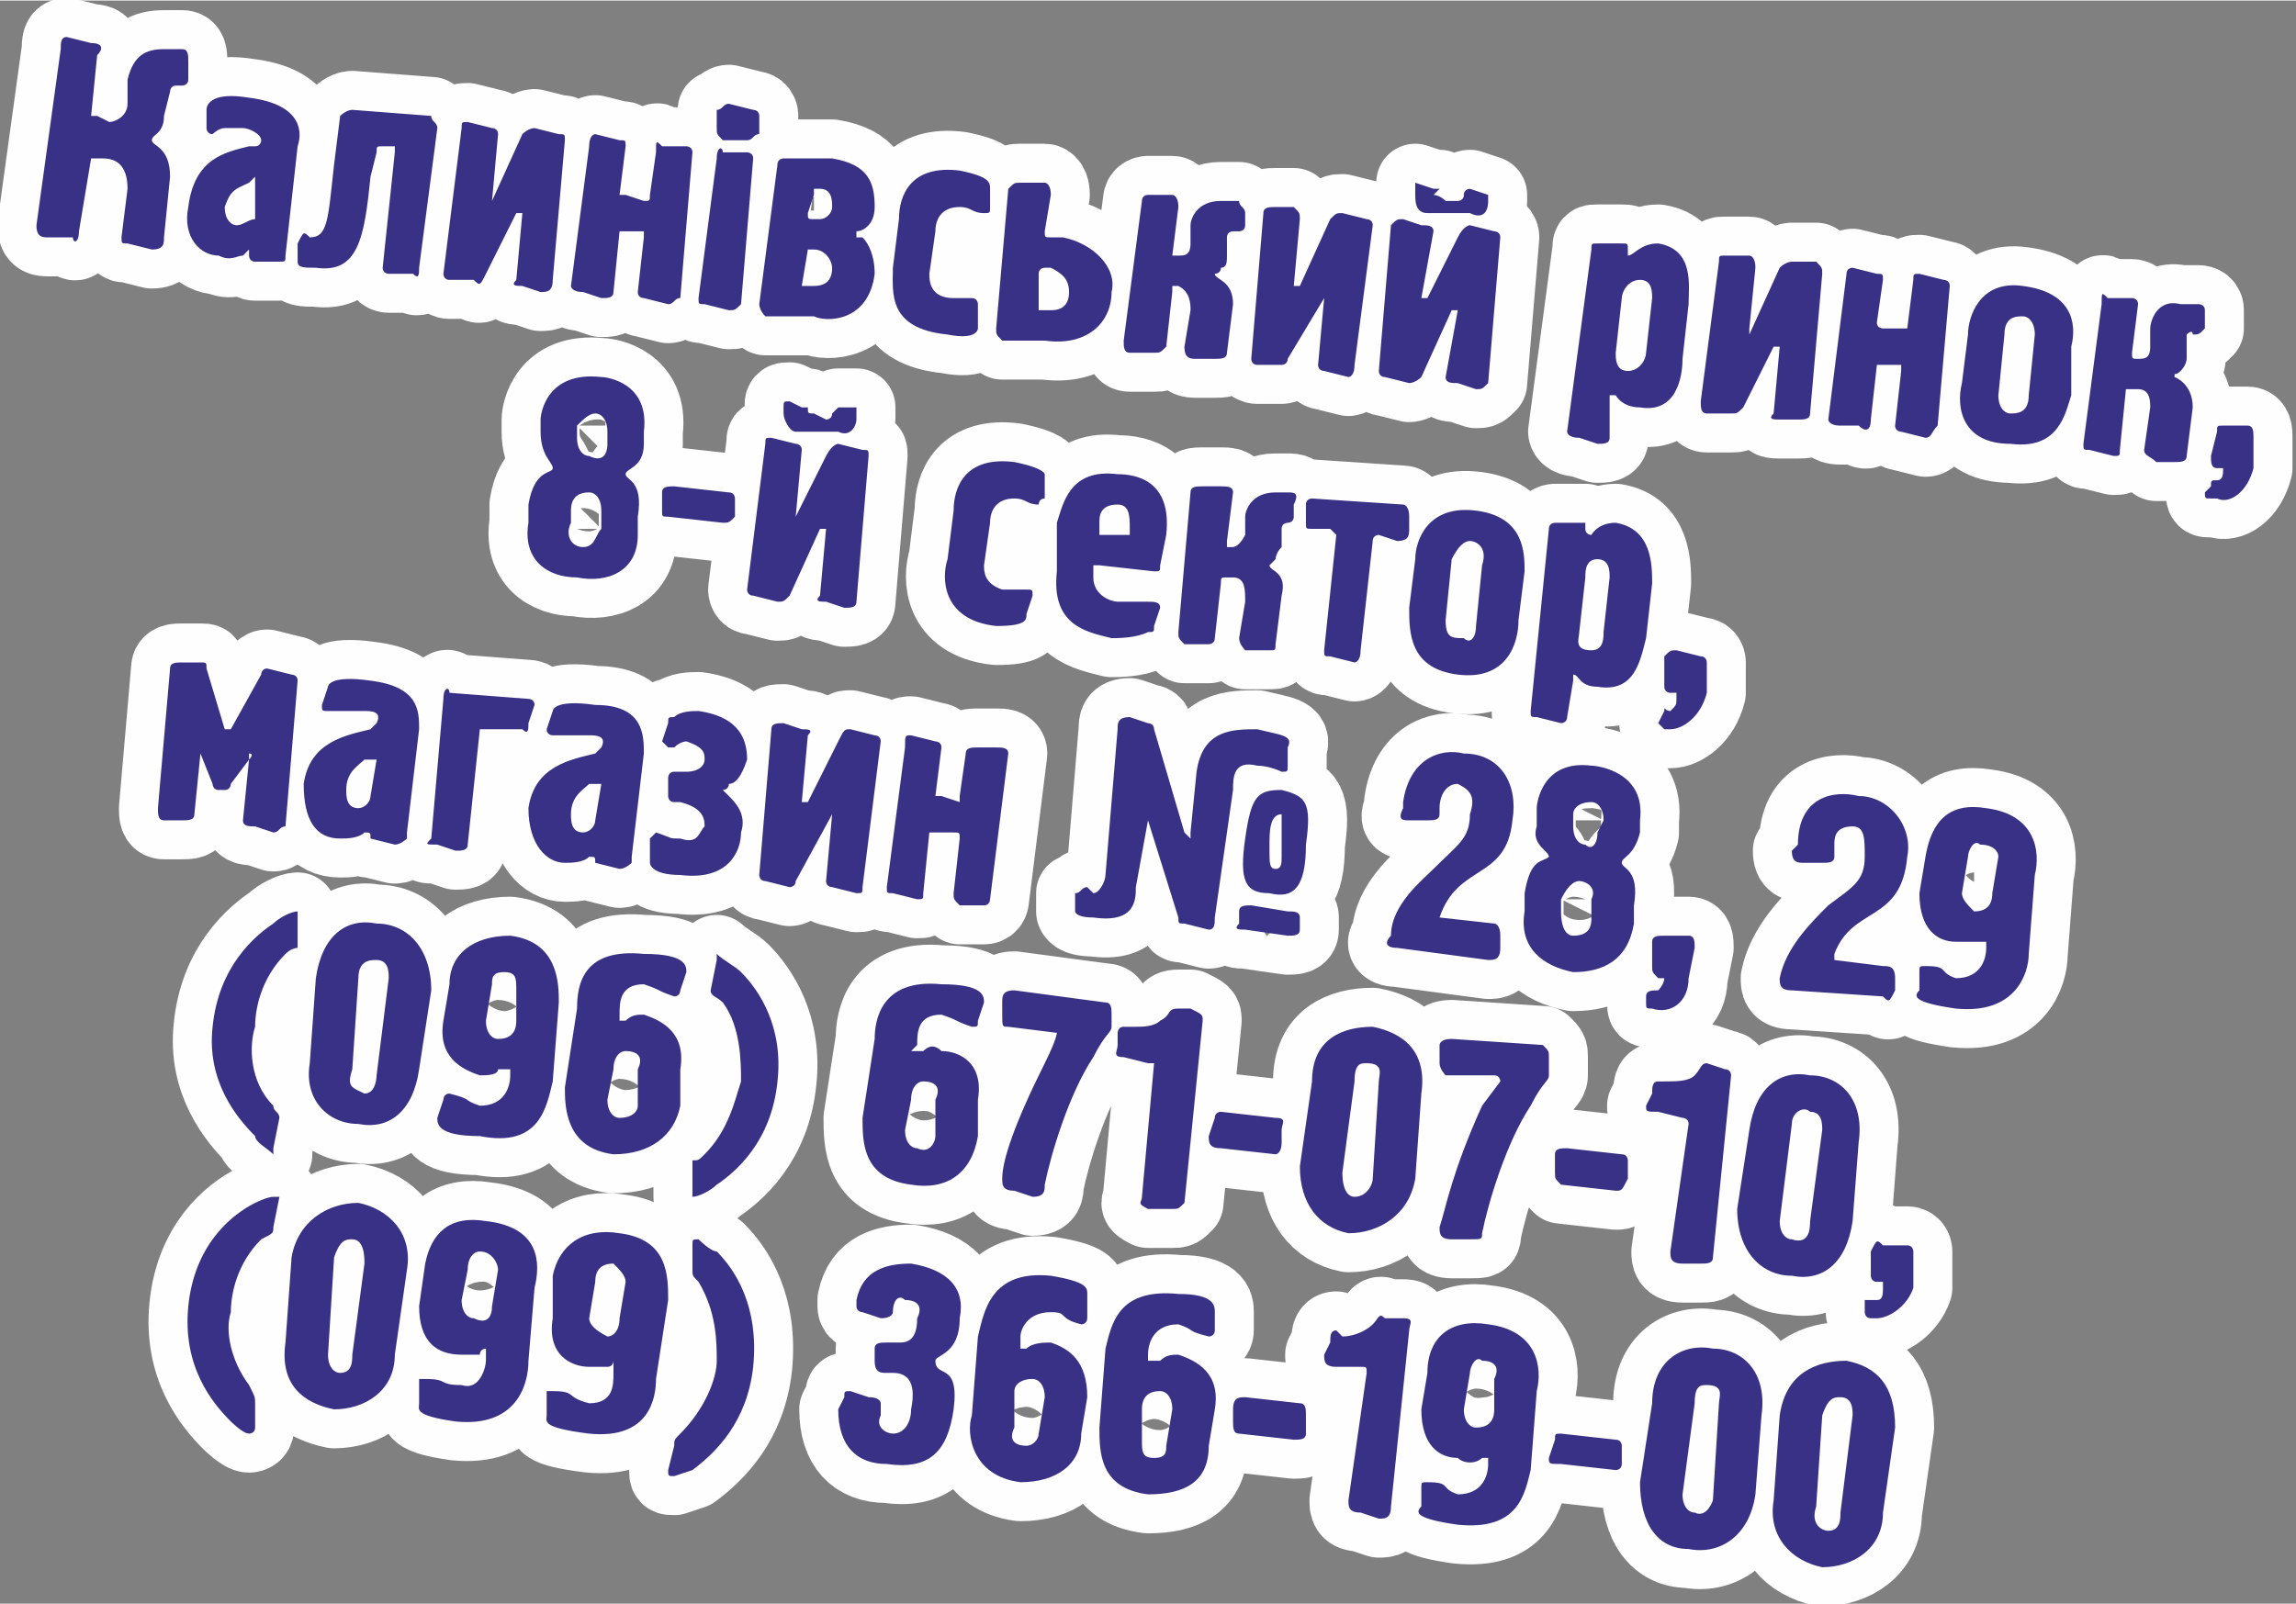<?xml version="1.0" encoding="UTF-8"?>
<!DOCTYPE svg PUBLIC "-//W3C//DTD SVG 1.1//EN" "http://www.w3.org/Graphics/SVG/1.1/DTD/svg11.dtd">
<!-- Creator: CorelDRAW X7 -->
<svg xmlns="http://www.w3.org/2000/svg" xml:space="preserve" width="11.368mm" height="7.945mm" version="1.1" style="shape-rendering:geometricPrecision; text-rendering:geometricPrecision; image-rendering:optimizeQuality; fill-rule:evenodd; clip-rule:evenodd"
viewBox="0 0 378 264"
 xmlns:xlink="http://www.w3.org/1999/xlink">
 <rect x="0" y="0" width="378" height="264" fill="#808080" stroke="none"/>
 <defs>
  <style type="text/css">
   <![CDATA[
    .str0 {stroke:#FEFEFE;stroke-width:12.839;stroke-linecap:round;stroke-linejoin:round}
    .fil0 {fill:none;fill-rule:nonzero}
    .fil1 {fill:#393185;fill-rule:nonzero}
   ]]>
  </style>
 </defs>
 <g id="Слой_x0020_1">
  <g id="_818169664">
   <g>
    <path class="fil0 str0" d="M6 37c0,2 1,2 2,2l4 0c0,1 1,1 1,-1l2 -12c0,0 0,0 0,0l2 0c2,0 4,1 4,5l-1 8c0,1 0,1 1,1l4 1c2,0 2,-1 2,-2l1 -10c0,-5 -3,-5 -3,-6l0 0c0,-1 2,-1 2,-4l1 -4c0,0 0,-1 1,-1l1 0c0,0 1,0 1,-1l0 -3c0,-1 0,-2 -1,-2l-3 0c-3,0 -5,1 -6,5l0 4c0,2 -2,3 -3,3l-2 -1c-1,0 -1,0 -1,0l1 -10c1,-1 1,-2 -1,-2l-4 -1c-1,0 -1,1 -1,2l-4 29zm36 -1c-1,0 -2,1 -3,1 -1,0 -2,-1 -2,-3 1,-3 2,-3 4,-4l1 -1c0,0 0,0 0,1l0 6zm7 -12c1,-3 0,-7 -8,-8 -6,-1 -7,1 -7,2l0 3c0,0 0,1 1,1 0,0 1,-1 2,-1 1,0 2,0 3,0 1,0 3,1 3,2 0,0 0,1 -1,1l-1 0c-4,1 -9,2 -10,10 -1,5 2,8 5,8 2,1 3,0 4,0 0,0 1,-1 1,-1 0,0 0,1 0,1 0,0 0,1 1,1l4 0c1,0 1,0 1,-1l0 0 2 -18zm9 -6c-1,0 -2,1 -2,1l-1 8c-1,9 -1,12 -4,12l0 0c-1,-1 -1,-1 -2,1l0 3c0,1 1,1 3,1 7,1 8,-5 9,-15l1 -4c0,-1 0,-1 1,-1l2 0c0,0 0,1 0,1l-2 19c0,1 1,1 1,1l4 0c1,1 1,0 1,-1l3 -23c0,-1 -1,-1 -1,-2l-13 -1zm20 28c1,1 1,1 2,-1l5 -10c0,0 0,0 1,0 0,0 0,0 0,0l-1 11c-1,1 0,1 1,1l3 1c1,0 2,0 2,-2l2 -23c0,-1 0,-1 -1,-1l-4 -1c0,0 -1,0 -2,1l-5 11c0,0 0,0 0,0 0,0 0,0 0,0l1 -11c0,-1 -1,-1 -1,-1l-4 -1c-1,0 -1,0 -1,1l-3 24c0,0 0,1 1,1l4 0zm16 1c0,0 0,1 2,1l3 1c1,0 2,0 2,-1l1 -10c0,0 0,0 0,0l4 0c0,0 0,0 0,1l-1 9c0,1 1,1 1,1l4 1c1,0 1,-1 2,-1l2 -24c0,-1 -1,-1 -1,-1l-4 0c-1,-1 -1,-1 -1,1l-1 7c0,1 0,1 -1,1l-3 -1c0,0 -1,0 -1,0l1 -8c0,-1 0,-1 -1,-1l-4 -1c0,0 -1,0 -1,2l-3 23zm30 -21c0,-1 -1,-1 -1,-1l-4 0c0,-1 -1,-1 -1,1l-3 23c0,1 0,1 1,1l4 1c1,0 1,0 2,-1l2 -24zm1 -7c0,-1 -1,-1 -1,-1l-4 -1c-1,0 -1,1 -2,1l0 3c0,1 0,1 1,2l4 0c1,0 1,-1 2,-1l0 -3zm8 22c0,0 0,0 0,0l1 0c2,0 3,2 3,3 0,2 -1,3 -3,3l-2 0c0,0 0,0 0,0l1 -6zm1 -9c0,-1 0,-1 0,-1l1 0c2,0 2,2 2,3 0,1 -1,2 -2,2l-1 0c-1,0 -1,0 -1,-1l1 -3zm-9 18c0,0 0,1 1,2l8 0c2,1 9,1 10,-7 0,-3 -1,-5 -2,-6 -1,0 -1,0 -1,0 0,0 0,-1 0,-1 1,0 3,-1 3,-4 0,-4 -1,-7 -7,-8l-8 0c0,0 -1,0 -1,1l-3 23zm29 -12c0,-2 1,-4 4,-4 2,0 2,1 4,1 1,0 1,0 1,-1l0 -3c0,-1 0,-2 -5,-3 -8,-1 -10,4 -10,8l-1 8c0,4 -1,10 9,11 5,1 5,-1 5,-1l0 -4c0,0 0,-1 -1,-1 0,0 0,0 -1,0 -1,0 -2,0 -2,0 -4,0 -4,-3 -4,-4l1 -7zm17 7c0,-1 1,-1 1,-1l1 0c2,1 3,2 3,4 0,2 -1,3 -3,3l-2 0c0,0 0,-1 0,-1l0 -5zm1 11c7,1 11,-3 11,-8 1,-4 -3,-8 -8,-9l-2 0c-1,0 -1,0 -1,-1l1 -6c0,-2 -1,-2 -1,-2l-4 0c-1,0 -1,0 -2,1l-2 23c0,1 0,1 1,2l7 0zm18 2c1,0 1,0 2,-1l1 -9c0,0 0,-1 0,-1l1 0c2,1 2,3 2,4l-1 6c0,2 1,2 2,2l3 0c1,0 2,0 2,-1l1 -8c0,-4 -3,-4 -3,-5 0,0 1,0 1,-1 1,0 1,-1 1,-2l0 -3c0,-1 1,-1 1,-1l1 0c0,0 1,0 1,-1l0 -2c0,-1 -1,-1 -1,-2l-3 0c-4,0 -5,3 -5,4l0 3c0,2 -1,2 -2,2l0 0c-1,0 -1,0 -1,0l1 -8c0,-2 -1,-2 -1,-2l-4 0c0,0 -1,0 -1,1l-3 23c0,1 0,2 1,2l4 0zm21 2c0,0 1,0 1,-1l6 -10c0,0 0,0 0,0 0,0 0,0 0,0l-1 11c0,1 1,1 1,1l4 1c0,0 1,0 1,-2l3 -23c0,-1 -1,-1 -1,-1l-4 -1c-1,0 -1,0 -2,1l-5 11c0,0 -1,0 -1,0 0,0 0,0 0,0l1 -11c0,-1 0,-1 -1,-2l-3 0c-1,0 -2,0 -2,1l-2 24c0,0 0,1 1,1l4 0zm21 3c0,0 1,0 2,-1l5 -11c0,0 0,0 0,0 0,0 1,0 1,0l-2 11c0,1 1,1 2,1l3 1c1,0 1,0 2,-1l2 -24c0,-1 -1,-1 -1,-1l-4 -1c0,0 -1,0 -2,2l-5 10c0,0 0,0 0,0 -1,0 -1,0 -1,0l2 -11c0,-1 -1,-1 -2,-1l-3 -1c-1,0 -1,0 -2,1l-2 24c0,0 0,1 1,1l4 1zm10 -28c2,1 3,0 3,-2l0 -1c0,0 0,0 0,0l-3 -1c0,0 -1,0 -1,1l0 0c0,1 -1,1 -1,1l-2 0c-1,-1 -2,-1 -2,-1l1 -1c0,0 -1,0 -1,0l-3 -1c0,0 0,0 0,1l0 1c0,1 0,3 2,3l7 0zm25 14c0,-1 1,-3 3,-3 2,0 2,2 2,3l-1 9c0,1 -1,3 -3,3 -2,0 -2,-2 -2,-3l1 -9zm-9 22c0,0 0,1 2,1l3 1c1,0 2,0 2,-1l0 -7c0,0 1,0 1,0 0,0 1,2 4,2 6,1 7,-5 7,-8l1 -9c0,-3 1,-9 -5,-10 -3,0 -4,2 -5,2 0,0 0,0 0,-1l0 0c0,-1 0,-1 -1,-1l-4 0c-1,0 -1,0 -1,1l-4 30zm27 -3c1,0 1,0 2,-1l5 -10c0,0 0,0 1,0 0,0 0,0 0,0l-1 11c-1,1 0,1 1,1l3 0c1,0 2,0 2,-1l2 -23c0,-1 0,-1 -1,-2l-4 0c0,0 -1,0 -2,1l-5 11c0,0 0,0 0,0 0,0 0,0 0,-1l1 -10c0,-2 -1,-2 -1,-2l-4 0c-1,0 -1,0 -1,1l-3 23c0,1 0,2 1,2l4 0zm16 1c0,0 0,1 2,1l3 0c1,1 2,1 2,-1l1 -9c0,0 0,0 0,0l4 0c0,0 0,0 0,1l-1 9c0,1 1,1 1,1l4 1c1,0 1,-1 2,-2l2 -23c0,-1 -1,-1 -1,-1l-4 -1c-1,0 -1,0 -1,1l-1 8c0,0 0,0 -1,0l-3 0c0,0 -1,0 -1,-1l1 -7c0,-1 0,-1 -1,-1l-4 -1c0,0 -1,0 -1,1l-3 24zm29 -14c0,-3 2,-3 3,-3 1,0 2,1 2,3l-1 10c0,3 -2,3 -3,3 -1,0 -2,-1 -2,-3l1 -10zm-7 8c-1,4 0,10 8,10 8,1 9,-5 10,-8l0 -8c1,-4 0,-9 -8,-10 -7,-1 -9,5 -9,8l-1 8zm25 12c1,0 1,0 1,-1l1 -10c0,0 1,0 1,0l1 0c2,0 2,2 2,3l-1 7c0,1 1,1 2,2l3 0c1,0 2,0 2,-1l1 -8c0,-4 -3,-5 -3,-5 0,-1 0,0 1,-1 1,-1 1,-2 1,-2l0 -4c0,0 1,-1 1,0l0 0c1,0 1,0 2,-1l0 -3c0,-1 -1,-1 -1,-1l-3 0c-4,-1 -5,3 -5,4l0 3c0,2 -1,2 -2,2l0 0c-1,0 -1,0 -1,-1l1 -8c0,-1 -1,-1 -1,-1l-4 0c-1,-1 -1,-1 -1,1l-3 23c0,1 0,1 1,1l4 1zm18 -5c-1,0 -1,0 -1,1l-1 4c0,1 0,2 1,2l1 0c0,0 0,0 0,0l0 0c0,1 0,2 -1,2 -1,0 -1,0 -1,1l-1 1c0,1 0,1 1,1l1 0c2,1 5,-1 6,-5l0 -5c0,-1 0,-2 -1,-2l-4 0zm-271 0c1,-1 2,-2 3,-2 1,0 2,1 2,3l0 2c0,2 -1,3 -3,2 -1,0 -2,-1 -2,-3l0 -2zm-1 14c0,-2 1,-3 3,-3 1,0 2,1 2,3l0 3c-1,1 -1,3 -3,3 -2,0 -3,-2 -2,-4l0 -2zm-7 2c-1,6 3,9 8,9 5,1 10,-1 10,-7l0 -3c1,-6 -2,-6 -2,-7 0,-1 3,-1 3,-5l0 -2c1,-8 -6,-9 -7,-9 -9,-1 -10,6 -10,7l0 2c0,4 2,5 2,6 0,1 -3,0 -4,6l0 3zm32 0c1,0 1,0 2,-1l0 -3c0,0 0,-1 -1,-1l-9 -1c-1,0 -2,0 -2,1l0 3c0,1 0,1 1,1l9 1zm9 13c1,0 1,0 2,-1l5 -11c0,0 0,0 0,0 1,0 1,0 1,0l-1 11c-1,1 0,1 1,1l3 1c1,0 2,0 2,-1l2 -24c0,-1 0,-1 -1,-1l-4 -1c0,0 -1,0 -2,2l-5 10c0,0 0,0 0,0 0,0 0,0 0,0l1 -11c0,-1 -1,-1 -1,-1l-4 -1c-1,0 -1,0 -1,1l-3 24c0,0 0,1 1,1l4 1zm10 -28c2,1 3,-1 3,-2l0 -1c0,0 0,-1 0,-1l-3 0c0,0 0,0 -1,1l0 0c0,1 -1,1 -1,1l-2 -1c-1,0 -1,0 -1,-1l0 0c0,0 0,0 -1,0l-2 -1c-1,0 -1,0 -1,1l0 1c0,1 1,3 2,3l7 0zm25 15c0,-2 1,-4 4,-4 2,0 2,1 4,1 0,0 0,-1 1,-1l0 -4c0,0 0,-1 -5,-2 -8,-1 -10,4 -10,8l-1 8c-1,3 -1,10 8,11 5,0 5,-1 5,-2l1 -3c0,-1 0,-1 -1,-1 0,0 -1,0 -2,0 -1,0 -1,0 -2,0 -3,-1 -3,-3 -3,-4l1 -7zm18 2c0,0 0,-1 0,-1l0 -1c0,-1 0,-3 3,-3 2,0 2,2 2,4l0 1c0,0 0,0 -1,0l-4 0zm9 6c1,0 1,0 1,-1l1 -5c1,-9 -5,-10 -8,-10 -8,-1 -9,5 -10,8l0 8c-1,9 5,10 9,11 1,0 4,0 6,-1 1,0 1,0 1,-1l1 -3c0,-1 -1,-1 -2,-1 -1,0 -3,0 -5,0 -1,0 -4,-1 -4,-4l0 -2c0,0 0,0 1,0l9 1zm9 12c0,0 1,0 1,-1l1 -9c0,-1 0,-1 1,-1l1 0c2,0 2,2 2,4l-1 6c0,1 1,2 1,2l4 0c1,0 1,0 1,-1l1 -8c1,-4 -2,-4 -2,-5 0,0 0,0 1,-1 0,0 0,-1 1,-2l0 -3c0,-1 1,-1 1,-1l0 0c0,0 1,0 1,-1l0 -2c1,-2 0,-2 -1,-2l-2 0c-4,0 -5,3 -5,4l0 3c-1,2 -2,2 -2,2l-1 0c0,0 0,0 0,-1l1 -8c0,-1 -1,-1 -2,-1l-3 0c-1,0 -2,0 -2,1l-2 23c0,1 0,1 1,2l4 0zm27 -17c0,-1 1,-1 1,-1l3 1c2,0 2,-1 2,-2l0 -2c0,-2 -1,-2 -1,-2l-15 -1c0,0 -1,0 -1,1l0 3c0,1 0,1 1,1l3 0c1,1 1,1 1,1l-2 19c0,1 0,1 1,1l4 1c0,0 1,0 1,-2l2 -18zm13 3c1,-2 2,-3 3,-3 1,0 3,1 2,4l-1 10c0,2 -1,3 -2,2 -2,0 -3,0 -3,-3l1 -10zm-7 8c0,4 0,10 8,11 8,1 10,-5 10,-9l1 -8c0,-3 0,-9 -8,-10 -8,-1 -10,5 -10,8l-1 8zm29 -5c0,-1 0,-3 2,-3 2,0 2,2 2,3l-1 9c0,1 0,3 -2,3 -3,0 -2,-2 -2,-3l1 -9zm-9 22c0,1 0,1 1,1l4 1c0,0 1,0 1,-1l1 -6c0,-1 0,-1 0,-1 1,0 1,2 4,2 6,1 7,-4 8,-8l1 -9c0,-3 0,-9 -6,-10 -3,0 -4,2 -4,2 0,0 -1,0 -1,-1l0 0c0,0 0,-1 0,-1l-5 0c0,0 -1,0 -1,1l-3 30zm24 -10c-1,0 -1,0 -2,1l0 5c0,0 0,1 1,1l1 0c0,0 0,0 0,1l0 0c0,1 0,1 -1,2 -1,0 -1,-1 -1,0l-1 2c0,0 0,0 1,1l1 0c2,0 5,-2 6,-6l0 -5c0,0 0,-1 -1,-1l-4 -1zm-243 17c0,-1 0,-1 0,-1 0,0 0,0 0,1l2 5c0,0 0,1 1,1l1 0c1,0 1,-1 1,-1l3 -4c0,-1 0,-1 0,-1 1,0 0,1 0,1l-1 10c0,1 1,1 2,1l3 1c1,0 1,-1 2,-1l2 -24c0,-1 -1,-1 -1,-1l-4 -1c-1,0 -1,1 -1,1l-5 9c0,0 0,0 0,0 -1,0 -1,0 -1,0l-3 -10c0,-1 0,-1 -1,-1l-3 0c-1,0 -2,0 -2,1l-2 23c0,1 0,2 1,2l3 0c1,0 2,0 2,-1l1 -10zm28 7c0,1 -1,2 -2,2 -2,0 -2,-2 -2,-3 0,-3 2,-4 3,-5l1 0c0,0 1,0 1,0l-1 6zm8 -11c0,-3 0,-7 -8,-8 -7,-1 -7,1 -7,1l-1 3c0,1 0,1 1,1 1,0 1,0 2,0 1,0 2,0 4,0 1,0 3,0 2,2 0,0 0,0 0,0l-1 1c-4,1 -10,2 -11,9 0,6 2,9 6,9 1,0 3,0 4,-1 0,0 0,0 0,0 1,0 1,0 1,1 -1,0 0,0 0,0l4 1c1,0 2,-1 2,-1l0 -1 2 -17zm10 0c0,0 0,0 0,0l7 0c1,1 1,0 1,-1l1 -3c0,-1 -1,-1 -1,-1l-13 -1c0,-1 -1,-1 -1,1l-2 23c-1,1 -1,1 1,1l3 1c1,0 2,0 2,-1l2 -19zm19 15c0,1 -1,2 -2,2 -2,0 -2,-2 -2,-3 0,-3 2,-4 3,-5l1 0c1,0 1,0 1,0l-1 6zm8 -11c0,-3 0,-8 -8,-8 -7,-1 -7,1 -7,1l-1 3c0,1 1,1 1,1 1,0 1,0 2,0 2,0 3,0 4,0 1,0 3,0 2,2 0,0 0,0 0,0l-1 1c-4,1 -10,2 -11,9 0,6 3,9 6,9 1,0 3,0 4,-1 0,0 0,0 0,0 1,0 1,0 1,1 0,0 0,0 0,0l4 1c1,0 2,-1 2,-1l0 -1 2 -17zm4 7c0,0 0,1 1,1l1 0c4,1 4,3 4,4 -1,1 -1,3 -4,2 -2,0 -1,0 -4,-1 0,0 0,0 -1,1l0 4c0,0 0,2 5,2 8,1 10,-4 10,-7 1,-3 -1,-5 -2,-6 0,0 -1,-1 -1,-1 0,0 1,0 1,-1 1,0 2,-1 3,-4 0,-3 -1,-7 -8,-8 -1,0 -3,0 -4,1 -1,0 -1,0 -1,1l-1 3c0,0 0,0 1,1 0,0 1,0 1,0 1,-1 2,-1 2,-1 3,1 3,2 3,3 0,1 -1,2 -3,2l-2 0c-1,0 -1,1 -1,1l0 3zm20 15c0,0 1,0 1,-1l6 -11c0,0 0,0 0,0 0,0 0,0 0,0l-1 11c0,1 1,1 1,1l4 1c1,0 1,0 1,-1l3 -24c0,-1 -1,-1 -1,-1l-4 -1c-1,0 -1,0 -2,2l-5 10c0,0 0,0 -1,0 0,0 0,0 0,0l1 -11c1,-1 0,-1 -1,-1l-3 -1c-1,0 -2,0 -2,1l-2 24c0,0 0,1 1,1l4 1zm16 0c0,1 0,1 1,1l4 1c1,0 1,0 1,-1l1 -10c0,0 1,0 1,0l3 0c1,0 1,0 1,1l-1 9c0,1 0,1 1,2l4 0c1,0 1,-1 1,-1l3 -24c0,-1 -1,-1 -2,-1l-3 0c-1,0 -2,0 -2,1l-1 7c0,1 0,1 0,1l-3 -1c-1,0 -1,0 -1,0l1 -8c0,-1 -1,-1 -1,-1l-4 -1c-1,0 -1,0 -1,2l-3 23zm65 -12c0,0 0,2 0,3l0 2 0 2c0,1 0,2 -1,2 -1,0 -1,-1 -1,-3l0 -1c0,-2 0,-5 2,-5zm0 -4c-4,0 -5,1 -6,8 -1,7 0,9 4,9 4,1 6,-1 6,-8 1,-7 0,-8 -4,-9zm-7 22c-1,1 0,1 1,1l7 1c1,0 2,0 2,-1l0 -2c0,-1 -1,-1 -2,-1l-6 -1c-1,0 -2,0 -2,1l0 2zm-1 -22c0,-2 0,-5 4,-4 2,0 4,1 4,1 1,0 1,0 1,-1l0 -3c1,-2 -1,-2 -5,-3 -4,0 -9,0 -10,7l-1 10c0,1 0,1 0,1 0,0 -1,-1 -1,-1l-5 -17c0,-1 -1,-1 -1,-1l-3 -1c-2,0 -2,1 -2,2l-2 24c0,1 -1,3 -2,3l-1 -1c-1,0 -1,1 -2,1l0 3c0,0 0,1 3,1 7,1 7,-3 7,-5l2 -11c0,-1 0,-1 0,-1 0,0 0,0 0,1l5 16c0,1 0,1 1,1l4 1c1,0 1,-1 1,-2l3 -21z"/>
    <path id="1" class="fil1" d="M6 37c0,2 1,2 2,2l4 0c0,1 1,1 1,-1l2 -12c0,0 0,0 0,0l2 0c2,0 4,1 4,5l-1 8c0,1 0,1 1,1l4 1c2,0 2,-1 2,-2l1 -10c0,-5 -3,-5 -3,-6l0 0c0,-1 2,-1 2,-4l1 -4c0,0 0,-1 1,-1l1 0c0,0 1,0 1,-1l0 -3c0,-1 0,-2 -1,-2l-3 0c-3,0 -5,1 -6,5l0 4c0,2 -2,3 -3,3l-2 -1c-1,0 -1,0 -1,0l1 -10c1,-1 1,-2 -1,-2l-4 -1c-1,0 -1,1 -1,2l-4 29zm36 -1c-1,0 -2,1 -3,1 -1,0 -2,-1 -2,-3 1,-3 2,-3 4,-4l1 -1c0,0 0,0 0,1l0 6zm7 -12c1,-3 0,-7 -8,-8 -6,-1 -7,1 -7,2l0 3c0,0 0,1 1,1 0,0 1,-1 2,-1 1,0 2,0 3,0 1,0 3,1 3,2 0,0 0,1 -1,1l-1 0c-4,1 -9,2 -10,10 -1,5 2,8 5,8 2,1 3,0 4,0 0,0 1,-1 1,-1 0,0 0,1 0,1 0,0 0,1 1,1l4 0c1,0 1,0 1,-1l0 0 2 -18zm9 -6c-1,0 -2,1 -2,1l-1 8c-1,9 -1,12 -4,12l0 0c-1,-1 -1,-1 -2,1l0 3c0,1 1,1 3,1 7,1 8,-5 9,-15l1 -4c0,-1 0,-1 1,-1l2 0c0,0 0,1 0,1l-2 19c0,1 1,1 1,1l4 0c1,1 1,0 1,-1l3 -23c0,-1 -1,-1 -1,-2l-13 -1zm20 28c1,1 1,1 2,-1l5 -10c0,0 0,0 1,0 0,0 0,0 0,0l-1 11c-1,1 0,1 1,1l3 1c1,0 2,0 2,-2l2 -23c0,-1 0,-1 -1,-1l-4 -1c0,0 -1,0 -2,1l-5 11c0,0 0,0 0,0 0,0 0,0 0,0l1 -11c0,-1 -1,-1 -1,-1l-4 -1c-1,0 -1,0 -1,1l-3 24c0,0 0,1 1,1l4 0zm16 1c0,0 0,1 2,1l3 1c1,0 2,0 2,-1l1 -10c0,0 0,0 0,0l4 0c0,0 0,0 0,1l-1 9c0,1 1,1 1,1l4 1c1,0 1,-1 2,-1l2 -24c0,-1 -1,-1 -1,-1l-4 0c-1,-1 -1,-1 -1,1l-1 7c0,1 0,1 -1,1l-3 -1c0,0 -1,0 -1,0l1 -8c0,-1 0,-1 -1,-1l-4 -1c0,0 -1,0 -1,2l-3 23zm30 -21c0,-1 -1,-1 -1,-1l-4 0c0,-1 -1,-1 -1,1l-3 23c0,1 0,1 1,1l4 1c1,0 1,0 2,-1l2 -24zm1 -7c0,-1 -1,-1 -1,-1l-4 -1c-1,0 -1,1 -2,1l0 3c0,1 0,1 1,2l4 0c1,0 1,-1 2,-1l0 -3zm8 22c0,0 0,0 0,0l1 0c2,0 3,2 3,3 0,2 -1,3 -3,3l-2 0c0,0 0,0 0,0l1 -6zm1 -9c0,-1 0,-1 0,-1l1 0c2,0 2,2 2,3 0,1 -1,2 -2,2l-1 0c-1,0 -1,0 -1,-1l1 -3zm-9 18c0,0 0,1 1,2l8 0c2,1 9,1 10,-7 0,-3 -1,-5 -2,-6 -1,0 -1,0 -1,0 0,0 0,-1 0,-1 1,0 3,-1 3,-4 0,-4 -1,-7 -7,-8l-8 0c0,0 -1,0 -1,1l-3 23zm29 -12c0,-2 1,-4 4,-4 2,0 2,1 4,1 1,0 1,0 1,-1l0 -3c0,-1 0,-2 -5,-3 -8,-1 -10,4 -10,8l-1 8c0,4 -1,10 9,11 5,1 5,-1 5,-1l0 -4c0,0 0,-1 -1,-1 0,0 0,0 -1,0 -1,0 -2,0 -2,0 -4,0 -4,-3 -4,-4l1 -7zm17 7c0,-1 1,-1 1,-1l1 0c2,1 3,2 3,4 0,2 -1,3 -3,3l-2 0c0,0 0,-1 0,-1l0 -5zm1 11c7,1 11,-3 11,-8 1,-4 -3,-8 -8,-9l-2 0c-1,0 -1,0 -1,-1l1 -6c0,-2 -1,-2 -1,-2l-4 0c-1,0 -1,0 -2,1l-2 23c0,1 0,1 1,2l7 0zm18 2c1,0 1,0 2,-1l1 -9c0,0 0,-1 0,-1l1 0c2,1 2,3 2,4l-1 6c0,2 1,2 2,2l3 0c1,0 2,0 2,-1l1 -8c0,-4 -3,-4 -3,-5 0,0 1,0 1,-1 1,0 1,-1 1,-2l0 -3c0,-1 1,-1 1,-1l1 0c0,0 1,0 1,-1l0 -2c0,-1 -1,-1 -1,-2l-3 0c-4,0 -5,3 -5,4l0 3c0,2 -1,2 -2,2l0 0c-1,0 -1,0 -1,0l1 -8c0,-2 -1,-2 -1,-2l-4 0c0,0 -1,0 -1,1l-3 23c0,1 0,2 1,2l4 0zm21 2c0,0 1,0 1,-1l6 -10c0,0 0,0 0,0 0,0 0,0 0,0l-1 11c0,1 1,1 1,1l4 1c0,0 1,0 1,-2l3 -23c0,-1 -1,-1 -1,-1l-4 -1c-1,0 -1,0 -2,1l-5 11c0,0 -1,0 -1,0 0,0 0,0 0,0l1 -11c0,-1 0,-1 -1,-2l-3 0c-1,0 -2,0 -2,1l-2 24c0,0 0,1 1,1l4 0zm21 3c0,0 1,0 2,-1l5 -11c0,0 0,0 0,0 0,0 1,0 1,0l-2 11c0,1 1,1 2,1l3 1c1,0 1,0 2,-1l2 -24c0,-1 -1,-1 -1,-1l-4 -1c0,0 -1,0 -2,2l-5 10c0,0 0,0 0,0 -1,0 -1,0 -1,0l2 -11c0,-1 -1,-1 -2,-1l-3 -1c-1,0 -1,0 -2,1l-2 24c0,0 0,1 1,1l4 1zm10 -28c2,1 3,0 3,-2l0 -1c0,0 0,0 0,0l-3 -1c0,0 -1,0 -1,1l0 0c0,1 -1,1 -1,1l-2 0c-1,-1 -2,-1 -2,-1l1 -1c0,0 -1,0 -1,0l-3 -1c0,0 0,0 0,1l0 1c0,1 0,3 2,3l7 0zm25 14c0,-1 1,-3 3,-3 2,0 2,2 2,3l-1 9c0,1 -1,3 -3,3 -2,0 -2,-2 -2,-3l1 -9zm-9 22c0,0 0,1 2,1l3 1c1,0 2,0 2,-1l0 -7c0,0 1,0 1,0 0,0 1,2 4,2 6,1 7,-5 7,-8l1 -9c0,-3 1,-9 -5,-10 -3,0 -4,2 -5,2 0,0 0,0 0,-1l0 0c0,-1 0,-1 -1,-1l-4 0c-1,0 -1,0 -1,1l-4 30zm27 -3c1,0 1,0 2,-1l5 -10c0,0 0,0 1,0 0,0 0,0 0,0l-1 11c-1,1 0,1 1,1l3 0c1,0 2,0 2,-1l2 -23c0,-1 0,-1 -1,-2l-4 0c0,0 -1,0 -2,1l-5 11c0,0 0,0 0,0 0,0 0,0 0,-1l1 -10c0,-2 -1,-2 -1,-2l-4 0c-1,0 -1,0 -1,1l-3 23c0,1 0,2 1,2l4 0zm16 1c0,0 0,1 2,1l3 0c1,1 2,1 2,-1l1 -9c0,0 0,0 0,0l4 0c0,0 0,0 0,1l-1 9c0,1 1,1 1,1l4 1c1,0 1,-1 2,-2l2 -23c0,-1 -1,-1 -1,-1l-4 -1c-1,0 -1,0 -1,1l-1 8c0,0 0,0 -1,0l-3 0c0,0 -1,0 -1,-1l1 -7c0,-1 0,-1 -1,-1l-4 -1c0,0 -1,0 -1,1l-3 24zm29 -14c0,-3 2,-3 3,-3 1,0 2,1 2,3l-1 10c0,3 -2,3 -3,3 -1,0 -2,-1 -2,-3l1 -10zm-7 8c-1,4 0,10 8,10 8,1 9,-5 10,-8l0 -8c1,-4 0,-9 -8,-10 -7,-1 -9,5 -9,8l-1 8zm25 12c1,0 1,0 1,-1l1 -10c0,0 1,0 1,0l1 0c2,0 2,2 2,3l-1 7c0,1 1,1 2,2l3 0c1,0 2,0 2,-1l1 -8c0,-4 -3,-5 -3,-5 0,-1 0,0 1,-1 1,-1 1,-2 1,-2l0 -4c0,0 1,-1 1,0l0 0c1,0 1,0 2,-1l0 -3c0,-1 -1,-1 -1,-1l-3 0c-4,-1 -5,3 -5,4l0 3c0,2 -1,2 -2,2l0 0c-1,0 -1,0 -1,-1l1 -8c0,-1 -1,-1 -1,-1l-4 0c-1,-1 -1,-1 -1,1l-3 23c0,1 0,1 1,1l4 1zm18 -5c-1,0 -1,0 -1,1l-1 4c0,1 0,2 1,2l1 0c0,0 0,0 0,0l0 0c0,1 0,2 -1,2 -1,0 -1,0 -1,1l-1 1c0,1 0,1 1,1l1 0c2,1 5,-1 6,-5l0 -5c0,-1 0,-2 -1,-2l-4 0zm-271 0c1,-1 2,-2 3,-2 1,0 2,1 2,3l0 2c0,2 -1,3 -3,2 -1,0 -2,-1 -2,-3l0 -2zm-1 14c0,-2 1,-3 3,-3 1,0 2,1 2,3l0 3c-1,1 -1,3 -3,3 -2,0 -3,-2 -2,-4l0 -2zm-7 2c-1,6 3,9 8,9 5,1 10,-1 10,-7l0 -3c1,-6 -2,-6 -2,-7 0,-1 3,-1 3,-5l0 -2c1,-8 -6,-9 -7,-9 -9,-1 -10,6 -10,7l0 2c0,4 2,5 2,6 0,1 -3,0 -4,6l0 3zm32 0c1,0 1,0 2,-1l0 -3c0,0 0,-1 -1,-1l-9 -1c-1,0 -2,0 -2,1l0 3c0,1 0,1 1,1l9 1zm9 13c1,0 1,0 2,-1l5 -11c0,0 0,0 0,0 1,0 1,0 1,0l-1 11c-1,1 0,1 1,1l3 1c1,0 2,0 2,-1l2 -24c0,-1 0,-1 -1,-1l-4 -1c0,0 -1,0 -2,2l-5 10c0,0 0,0 0,0 0,0 0,0 0,0l1 -11c0,-1 -1,-1 -1,-1l-4 -1c-1,0 -1,0 -1,1l-3 24c0,0 0,1 1,1l4 1zm10 -28c2,1 3,-1 3,-2l0 -1c0,0 0,-1 0,-1l-3 0c0,0 0,0 -1,1l0 0c0,1 -1,1 -1,1l-2 -1c-1,0 -1,0 -1,-1l0 0c0,0 0,0 -1,0l-2 -1c-1,0 -1,0 -1,1l0 1c0,1 1,3 2,3l7 0zm25 15c0,-2 1,-4 4,-4 2,0 2,1 4,1 0,0 0,-1 1,-1l0 -4c0,0 0,-1 -5,-2 -8,-1 -10,4 -10,8l-1 8c-1,3 -1,10 8,11 5,0 5,-1 5,-2l1 -3c0,-1 0,-1 -1,-1 0,0 -1,0 -2,0 -1,0 -1,0 -2,0 -3,-1 -3,-3 -3,-4l1 -7zm18 2c0,0 0,-1 0,-1l0 -1c0,-1 0,-3 3,-3 2,0 2,2 2,4l0 1c0,0 0,0 -1,0l-4 0zm9 6c1,0 1,0 1,-1l1 -5c1,-9 -5,-10 -8,-10 -8,-1 -9,5 -10,8l0 8c-1,9 5,10 9,11 1,0 4,0 6,-1 1,0 1,0 1,-1l1 -3c0,-1 -1,-1 -2,-1 -1,0 -3,0 -5,0 -1,0 -4,-1 -4,-4l0 -2c0,0 0,0 1,0l9 1zm9 12c0,0 1,0 1,-1l1 -9c0,-1 0,-1 1,-1l1 0c2,0 2,2 2,4l-1 6c0,1 1,2 1,2l4 0c1,0 1,0 1,-1l1 -8c1,-4 -2,-4 -2,-5 0,0 0,0 1,-1 0,0 0,-1 1,-2l0 -3c0,-1 1,-1 1,-1l0 0c0,0 1,0 1,-1l0 -2c1,-2 0,-2 -1,-2l-2 0c-4,0 -5,3 -5,4l0 3c-1,2 -2,2 -2,2l-1 0c0,0 0,0 0,-1l1 -8c0,-1 -1,-1 -2,-1l-3 0c-1,0 -2,0 -2,1l-2 23c0,1 0,1 1,2l4 0zm27 -17c0,-1 1,-1 1,-1l3 1c2,0 2,-1 2,-2l0 -2c0,-2 -1,-2 -1,-2l-15 -1c0,0 -1,0 -1,1l0 3c0,1 0,1 1,1l3 0c1,1 1,1 1,1l-2 19c0,1 0,1 1,1l4 1c0,0 1,0 1,-2l2 -18zm13 3c1,-2 2,-3 3,-3 1,0 3,1 2,4l-1 10c0,2 -1,3 -2,2 -2,0 -3,0 -3,-3l1 -10zm-7 8c0,4 0,10 8,11 8,1 10,-5 10,-9l1 -8c0,-3 0,-9 -8,-10 -8,-1 -10,5 -10,8l-1 8zm29 -5c0,-1 0,-3 2,-3 2,0 2,2 2,3l-1 9c0,1 0,3 -2,3 -3,0 -2,-2 -2,-3l1 -9zm-9 22c0,1 0,1 1,1l4 1c0,0 1,0 1,-1l1 -6c0,-1 0,-1 0,-1 1,0 1,2 4,2 6,1 7,-4 8,-8l1 -9c0,-3 0,-9 -6,-10 -3,0 -4,2 -4,2 0,0 -1,0 -1,-1l0 0c0,0 0,-1 0,-1l-5 0c0,0 -1,0 -1,1l-3 30zm24 -10c-1,0 -1,0 -2,1l0 5c0,0 0,1 1,1l1 0c0,0 0,0 0,1l0 0c0,1 0,1 -1,2 -1,0 -1,-1 -1,0l-1 2c0,0 0,0 1,1l1 0c2,0 5,-2 6,-6l0 -5c0,0 0,-1 -1,-1l-4 -1zm-243 17c0,-1 0,-1 0,-1 0,0 0,0 0,1l2 5c0,0 0,1 1,1l1 0c1,0 1,-1 1,-1l3 -4c0,-1 0,-1 0,-1 1,0 0,1 0,1l-1 10c0,1 1,1 2,1l3 1c1,0 1,-1 2,-1l2 -24c0,-1 -1,-1 -1,-1l-4 -1c-1,0 -1,1 -1,1l-5 9c0,0 0,0 0,0 -1,0 -1,0 -1,0l-3 -10c0,-1 0,-1 -1,-1l-3 0c-1,0 -2,0 -2,1l-2 23c0,1 0,2 1,2l3 0c1,0 2,0 2,-1l1 -10zm28 7c0,1 -1,2 -2,2 -2,0 -2,-2 -2,-3 0,-3 2,-4 3,-5l1 0c0,0 1,0 1,0l-1 6zm8 -11c0,-3 0,-7 -8,-8 -7,-1 -7,1 -7,1l-1 3c0,1 0,1 1,1 1,0 1,0 2,0 1,0 2,0 4,0 1,0 3,0 2,2 0,0 0,0 0,0l-1 1c-4,1 -10,2 -11,9 0,6 2,9 6,9 1,0 3,0 4,-1 0,0 0,0 0,0 1,0 1,0 1,1 -1,0 0,0 0,0l4 1c1,0 2,-1 2,-1l0 -1 2 -17zm10 0c0,0 0,0 0,0l7 0c1,1 1,0 1,-1l1 -3c0,-1 -1,-1 -1,-1l-13 -1c0,-1 -1,-1 -1,1l-2 23c-1,1 -1,1 1,1l3 1c1,0 2,0 2,-1l2 -19zm19 15c0,1 -1,2 -2,2 -2,0 -2,-2 -2,-3 0,-3 2,-4 3,-5l1 0c1,0 1,0 1,0l-1 6zm8 -11c0,-3 0,-8 -8,-8 -7,-1 -7,1 -7,1l-1 3c0,1 1,1 1,1 1,0 1,0 2,0 2,0 3,0 4,0 1,0 3,0 2,2 0,0 0,0 0,0l-1 1c-4,1 -10,2 -11,9 0,6 3,9 6,9 1,0 3,0 4,-1 0,0 0,0 0,0 1,0 1,0 1,1 0,0 0,0 0,0l4 1c1,0 2,-1 2,-1l0 -1 2 -17zm4 7c0,0 0,1 1,1l1 0c4,1 4,3 4,4 -1,1 -1,3 -4,2 -2,0 -1,0 -4,-1 0,0 0,0 -1,1l0 4c0,0 0,2 5,2 8,1 10,-4 10,-7 1,-3 -1,-5 -2,-6 0,0 -1,-1 -1,-1 0,0 1,0 1,-1 1,0 2,-1 3,-4 0,-3 -1,-7 -8,-8 -1,0 -3,0 -4,1 -1,0 -1,0 -1,1l-1 3c0,0 0,0 1,1 0,0 1,0 1,0 1,-1 2,-1 2,-1 3,1 3,2 3,3 0,1 -1,2 -3,2l-2 0c-1,0 -1,1 -1,1l0 3zm20 15c0,0 1,0 1,-1l6 -11c0,0 0,0 0,0 0,0 0,0 0,0l-1 11c0,1 1,1 1,1l4 1c1,0 1,0 1,-1l3 -24c0,-1 -1,-1 -1,-1l-4 -1c-1,0 -1,0 -2,2l-5 10c0,0 0,0 -1,0 0,0 0,0 0,0l1 -11c1,-1 0,-1 -1,-1l-3 -1c-1,0 -2,0 -2,1l-2 24c0,0 0,1 1,1l4 1zm16 0c0,1 0,1 1,1l4 1c1,0 1,0 1,-1l1 -10c0,0 1,0 1,0l3 0c1,0 1,0 1,1l-1 9c0,1 0,1 1,2l4 0c1,0 1,-1 1,-1l3 -24c0,-1 -1,-1 -2,-1l-3 0c-1,0 -2,0 -2,1l-1 7c0,1 0,1 0,1l-3 -1c-1,0 -1,0 -1,0l1 -8c0,-1 -1,-1 -1,-1l-4 -1c-1,0 -1,0 -1,2l-3 23zm65 -12c0,0 0,2 0,3l0 2 0 2c0,1 0,2 -1,2 -1,0 -1,-1 -1,-3l0 -1c0,-2 0,-5 2,-5zm0 -4c-4,0 -5,1 -6,8 -1,7 0,9 4,9 4,1 6,-1 6,-8 1,-7 0,-8 -4,-9zm-7 22c-1,1 0,1 1,1l7 1c1,0 2,0 2,-1l0 -2c0,-1 -1,-1 -2,-1l-6 -1c-1,0 -2,0 -2,1l0 2zm-1 -22c0,-2 0,-5 4,-4 2,0 4,1 4,1 1,0 1,0 1,-1l0 -3c1,-2 -1,-2 -5,-3 -4,0 -9,0 -10,7l-1 10c0,1 0,1 0,1 0,0 -1,-1 -1,-1l-5 -17c0,-1 -1,-1 -1,-1l-3 -1c-2,0 -2,1 -2,2l-2 24c0,1 -1,3 -2,3l-1 -1c-1,0 -1,1 -2,1l0 3c0,0 0,1 3,1 7,1 7,-3 7,-5l2 -11c0,-1 0,-1 0,-1 0,0 0,0 0,1l5 16c0,1 0,1 1,1l4 1c1,0 1,-1 1,-2l3 -21z"/>
   </g>
   <g>
    <path class="fil0 str0" d="M245 158c1,0 2,0 2,-2l0 -2c0,-2 -1,-2 -1,-2l-9 -1c0,0 0,0 0,0 3,-9 11,-6 12,-16 1,-6 -2,-11 -8,-11 -4,-1 -9,1 -10,8l0 1c-1,2 0,2 1,2l3 0c1,0 2,0 2,-1l0 -1c0,-2 1,-4 3,-4 2,1 3,2 2,5 0,4 -2,5 -6,9 -2,2 -7,6 -7,11l0 0c-1,1 -1,2 1,2l15 2zm14 -24c0,-1 1,-2 3,-2 1,0 2,1 2,3l-1 2c0,2 -1,3 -2,2 -1,0 -2,-1 -2,-3l0 -2zm-2 14c1,-2 2,-3 3,-3 1,0 3,1 2,3l0 3c0,1 0,3 -3,3 -1,0 -2,-1 -2,-4l0 -2zm-6 2c-1,6 3,9 8,10 5,0 9,-2 10,-8l0 -3c1,-6 -2,-6 -2,-7 0,-1 2,-1 3,-5l0 -2c1,-8 -7,-9 -8,-9 -8,-1 -9,6 -9,7l0 3c-1,3 2,4 2,5 -1,1 -3,0 -4,6l0 3zm23 4c-1,0 -2,0 -2,1l0 4c0,1 0,1 1,2l1 0c0,0 0,0 0,0l0 0c0,1 -1,2 -1,2 -1,0 -2,0 -2,1l0 1c0,1 0,1 1,1l0 0c3,1 6,-1 6,-5l1 -5c0,-1 0,-2 -1,-2l-4 0zm36 10c1,1 1,1 2,-1l0 -2c0,-2 -1,-2 -2,-2l-8 -1c0,0 0,0 0,-1 3,-8 11,-5 12,-16 1,-5 -3,-10 -8,-10 -4,-1 -10,0 -10,8l-1 1c0,2 1,2 2,2l3 0c1,0 2,0 2,-1l0 -2c0,-1 0,-3 3,-3 2,0 2,2 2,5 0,4 -2,5 -6,8 -3,3 -7,7 -8,12l0 0c0,1 0,2 2,2l15 1zm14 -23c0,-1 1,-3 2,-2 2,0 3,1 3,2l-1 6c0,2 -1,3 -3,3 -1,-1 -2,-2 -2,-3l1 -6zm11 3c1,-4 0,-10 -8,-11 -6,-1 -9,2 -10,8l-1 6c0,6 3,8 6,8 1,0 3,0 4,0 0,0 1,0 1,0 0,0 0,0 0,0l0 1c0,2 -1,5 -5,5 -3,-1 -1,-2 -5,-2 -1,0 -1,0 -1,1l0 3c-1,1 -1,2 6,3 10,1 12,-6 12,-9l1 -13zm-293 25c0,-3 1,-8 5,-12 1,-1 2,-1 2,-1l0 -5c0,0 0,-1 0,-1 -1,0 -3,1 -4,2 -3,2 -9,7 -10,17 -1,9 4,15 7,18 0,1 2,2 3,3 0,0 0,-1 0,-1l1 -5c0,-1 -1,-1 -1,-2 -4,-4 -4,-10 -3,-13zm17 -8c0,-3 2,-3 3,-3 2,0 2,2 2,3l-2 16c0,0 0,3 -2,3 -2,-1 -3,-1 -2,-4l1 -15zm-8 14c-1,6 3,10 8,10 5,1 9,-2 10,-9l2 -13c0,-7 -4,-11 -9,-11 -5,-1 -9,2 -10,9l-1 14zm30 -13c0,-1 0,-2 2,-2 2,0 2,1 2,3l0 5c0,2 -1,3 -3,3 -1,0 -2,-1 -2,-3l1 -6zm11 3c0,-3 0,-10 -8,-11 -6,0 -10,3 -10,8l-1 6c-1,6 3,8 6,9 1,0 3,0 3,-1 1,0 1,0 2,0 0,0 0,0 0,0l0 1c0,2 -1,5 -5,5 -3,-1 -1,-1 -5,-2 -1,0 -1,1 -1,1l-1 3c0,1 0,3 7,3 10,2 11,-5 12,-9l1 -13zm13 17c0,1 -1,2 -3,2 -1,0 -2,-1 -2,-3l1 -5c0,-2 1,-3 2,-3 2,0 3,1 2,3l0 6zm-12 -3c0,3 0,10 8,11 6,0 10,-3 11,-8l0 -6c1,-6 -3,-8 -6,-9 -1,0 -2,0 -3,1 -1,0 -1,0 -1,0 0,0 0,0 0,0l0 -1c0,-2 0,-5 4,-5 3,1 2,1 5,2 1,0 1,-1 1,-1l1 -3c0,-1 0,-3 -7,-3 -10,-1 -11,5 -11,9l-2 13zm21 17c0,0 0,1 0,1 1,0 3,-1 4,-2 3,-2 9,-7 10,-17 1,-9 -3,-15 -6,-18 -1,-1 -3,-2 -4,-3 0,0 0,1 0,1l-1 5c0,1 1,1 2,2 3,4 3,10 3,13 -1,3 -2,8 -6,12 -1,1 -1,1 -2,1l0 5zm40 -9c0,1 -1,3 -3,2 -1,0 -2,-1 -2,-3l1 -5c0,-2 1,-3 2,-3 2,0 3,1 2,3l0 6zm-12 -3c0,4 0,10 8,11 6,1 10,-2 11,-8l0 -6c1,-6 -3,-8 -6,-8 -1,-1 -2,-1 -3,0 -1,0 -1,0 -1,0 -1,0 -1,0 -1,0l1 -1c0,-2 0,-5 4,-5 3,1 2,1 5,2 1,0 1,0 1,-1l1 -3c0,-1 0,-3 -7,-3 -10,-1 -11,6 -11,9l-2 13zm25 -21c-2,0 -2,1 -2,2l0 2c0,2 0,2 1,2l8 1c0,0 0,0 0,0 0,0 0,1 -2,5 -5,10 -7,16 -7,19l0 0c0,1 0,2 2,2l3 1c2,0 2,-1 2,-2 1,-5 4,-15 8,-21 2,-4 3,-4 3,-5l0 -2c0,-1 0,-2 -1,-2l-15 -2zm21 34c0,1 -1,1 1,2l4 0c1,0 1,0 2,-1l3 -30c0,-1 0,-1 -2,-2l-2 0c-2,0 -1,1 -3,2 -1,1 -3,1 -4,1l-2 0c-1,0 -1,1 -1,1l0 2c0,1 -1,2 1,2l4 1c1,0 1,0 1,0l-2 22zm22 -7c0,0 1,0 1,-2l0 -2c0,-1 1,-2 -1,-2l-9 -1c0,0 -1,0 -1,1l-1 3c0,1 0,2 2,2l9 1zm13 -12c0,-3 1,-3 2,-3 3,0 2,2 2,3l-1 16c0,1 -1,3 -3,3 -1,0 -2,-1 -2,-4l2 -15zm-9 14c0,6 3,10 8,11 5,0 10,-3 11,-9l1 -14c1,-7 -3,-10 -8,-11 -5,0 -10,2 -10,9l-2 14zm25 -21c-2,0 -2,1 -2,1l0 3c0,1 1,2 1,2l8 0c1,0 1,1 1,1 0,0 0,0 -3,4 -5,11 -6,17 -7,20l0 0c0,1 0,2 2,2l3 0c2,0 2,0 2,-1 1,-5 4,-15 8,-21 2,-4 3,-4 3,-5l0 -3c0,-1 0,-1 -1,-2l-15 -1zm27 25c1,0 1,0 2,-2l0 -3c0,0 0,-1 -1,-1l-9 -1c-1,0 -2,0 -2,1l0 3c0,1 0,1 1,2l9 1zm9 10c0,1 0,2 2,2l3 0c1,0 2,0 2,-1l3 -30c0,0 0,-1 -1,-1l-3 -1c-1,0 -1,1 -2,2 -1,1 -3,1 -5,1l-1 0c-1,0 -1,1 -1,2l-1 2c0,1 0,1 2,1l4 1c0,0 1,0 1,1l-3 21zm20 -21c0,-2 2,-3 3,-2 2,0 2,2 2,3l-2 15c0,1 0,4 -3,3 -1,0 -2,-1 -2,-3l2 -16zm-9 14c0,7 4,11 9,11 5,1 9,-2 10,-9l1 -13c1,-7 -3,-11 -8,-11 -5,-1 -9,2 -10,9l-2 13zm24 6c-1,-1 -1,-1 -2,1l0 4c0,0 0,1 1,1l1 0c0,0 0,1 0,1l0 0c0,1 0,2 -1,2 -1,0 -1,0 -2,0l0 2c0,0 0,1 1,1l1 0c2,0 5,-2 6,-5l0 -6c0,0 0,-1 -1,-1l-4 0zm-272 11c0,-3 1,-8 5,-12 2,-1 2,-1 2,-2l1 -5c0,0 0,0 -1,0 -1,0 -3,1 -3,1 -4,2 -10,7 -11,17 -1,10 4,16 7,19 0,0 2,2 3,2 0,0 1,0 1,-1l0 -4c0,-1 0,-1 -1,-3 -3,-4 -4,-9 -3,-12zm17 -9c1,-3 2,-3 3,-3 2,0 2,3 2,4l-2 15c0,1 0,3 -2,3 -1,0 -2,-1 -2,-3l1 -16zm-8 14c-1,7 3,10 8,11 5,0 10,-3 10,-9l2 -14c1,-6 -3,-10 -8,-11 -5,0 -10,3 -11,9l-1 14zm30 -12c0,-2 1,-3 2,-3 2,0 3,2 3,3l-1 6c0,2 -1,3 -3,2 -1,0 -2,-1 -2,-3l1 -5zm11 3c1,-4 1,-10 -8,-11 -6,-1 -9,2 -10,7l-1 7c0,6 3,8 7,8 0,0 2,0 3,0 0,-1 1,-1 1,-1 0,0 0,0 0,1l0 1c0,1 -1,5 -4,4 -4,0 -2,-1 -6,-1 -1,0 -1,0 -1,0l0 4c0,1 -1,2 6,3 10,1 12,-6 12,-10l1 -12zm10 -1c0,-2 1,-3 3,-3 1,1 2,2 2,3l-1 6c0,2 -1,3 -2,3 -2,-1 -3,-2 -3,-3l1 -6zm12 3c0,-4 0,-10 -8,-11 -6,-1 -10,2 -11,7l0 7c-1,6 3,8 6,8 1,0 2,0 3,0 1,0 1,-1 1,-1 0,1 0,1 0,1l0 1c0,2 0,5 -4,5 -4,-1 -2,-2 -6,-2 -1,0 -1,0 -1,0l0 4c0,1 -1,2 7,3 10,1 11,-6 11,-9l2 -13zm0 28c0,1 0,1 1,1 0,0 3,-1 3,-1 4,-3 9,-8 10,-17 1,-10 -3,-16 -6,-19 -1,0 -3,-2 -3,-2 -1,0 -1,0 -1,1l0 4c0,1 0,1 1,2 3,5 3,10 3,13 0,3 -2,8 -6,12 -1,1 -1,1 -1,2l-1 4zm30 -13c-1,0 -1,0 -1,1l-1 2c0,6 3,9 8,9 7,1 10,-2 11,-9 1,-8 -3,-5 -3,-8l0 0c0,-1 4,-1 4,-7 1,-5 -2,-8 -8,-9 -4,0 -8,1 -9,6l0 1c0,1 1,1 1,1l3 1c2,0 2,-1 2,-1l0 0c0,-2 1,-3 2,-2 2,0 3,1 2,3 0,4 -2,4 -3,4l-2 0c-1,0 -2,0 -2,1l0 2c0,2 1,2 2,2l1 0c2,0 4,1 3,6 0,2 -1,4 -3,4 -1,0 -3,-1 -2,-3l0 -2c0,0 0,-1 -2,-1l-3 -1zm31 7c0,1 -1,2 -2,2 -2,0 -3,-1 -2,-3l0 -6c0,-1 1,-2 3,-2 1,0 2,1 2,3l-1 6zm-11 -3c-1,3 0,10 8,11 6,0 10,-3 10,-8l1 -6c0,-6 -3,-8 -6,-9 -1,0 -3,0 -4,1 0,0 0,0 -1,0 0,0 0,0 0,0l0 -2c0,-1 1,-4 5,-4 3,0 1,1 5,2 1,0 1,-1 1,-1l0 -4c0,-1 0,-2 -6,-3 -10,-1 -11,6 -12,10l-1 13zm32 5c0,1 0,2 -2,2 -2,0 -2,-1 -2,-3l0 -5c0,-2 1,-3 3,-3 1,0 2,1 2,3l-1 6zm-11 -3c0,4 0,10 8,11 6,0 10,-2 10,-8l1 -6c1,-6 -3,-8 -6,-9 -1,0 -2,0 -3,1 -1,0 -1,0 -2,0 0,0 0,0 0,0l0 -1c0,-2 1,-5 5,-5 3,1 1,1 5,2 1,0 1,-1 1,-1l0 -3c0,-1 0,-3 -6,-3 -10,-1 -11,5 -12,9l-1 13zm32 2c1,0 2,0 2,-1l0 -3c0,-1 0,-2 -1,-2l-9 -1c-1,0 -2,0 -2,2l0 2c0,1 0,2 1,2l9 1zm9 10c0,1 0,2 2,2l3 1c1,0 2,0 2,-2l3 -29c0,-1 1,-2 -1,-2l-3 0c-1,-1 -1,0 -2,1 -1,1 -3,2 -5,2l-1 -1c-1,0 -1,1 -1,2l-1 2c0,1 0,2 2,2l4 0c1,0 1,0 1,1l-3 21zm20 -21c0,-1 1,-3 2,-2 2,0 3,1 2,3l0 5c0,2 -1,3 -3,3 -1,0 -2,-1 -2,-3l1 -6zm11 3c1,-4 0,-10 -8,-11 -6,-1 -10,2 -10,8l-1 6c0,6 3,8 6,8 1,1 3,1 4,0 0,0 0,0 1,0 0,0 0,0 0,0l0 1c0,2 -1,5 -5,5 -3,-1 -1,-2 -5,-2 -1,0 -1,0 -1,1l0 3c-1,1 -1,2 6,3 10,1 11,-5 12,-9l1 -13zm13 13c0,0 1,0 1,-1l0 -3c0,0 0,-1 -1,-1l-9 -1c-1,0 -1,0 -1,1l-1 3c0,1 0,1 2,1l9 1zm13 -11c0,-3 1,-3 2,-3 3,0 2,2 2,3l-1 16c0,0 -1,3 -3,2 -1,0 -2,-1 -2,-3l2 -15zm-9 13c0,7 3,11 8,11 5,1 10,-2 11,-9l1 -13c1,-7 -3,-11 -8,-11 -5,-1 -10,2 -10,9l-2 13zm30 -11c1,-3 2,-3 3,-3 2,0 2,2 2,3l-2 16c0,1 0,3 -2,3 -1,0 -3,-1 -2,-4l1 -15zm-8 14c-1,6 3,10 8,11 5,0 10,-3 10,-9l2 -14c0,-7 -3,-10 -8,-11 -5,0 -10,2 -11,9l-1 14z"/>
    <path id="1" class="fil1" d="M245 158c1,0 2,0 2,-2l0 -2c0,-2 -1,-2 -1,-2l-9 -1c0,0 0,0 0,0 3,-9 11,-6 12,-16 1,-6 -2,-11 -8,-11 -4,-1 -9,1 -10,8l0 1c-1,2 0,2 1,2l3 0c1,0 2,0 2,-1l0 -1c0,-2 1,-4 3,-4 2,1 3,2 2,5 0,4 -2,5 -6,9 -2,2 -7,6 -7,11l0 0c-1,1 -1,2 1,2l15 2zm14 -24c0,-1 1,-2 3,-2 1,0 2,1 2,3l-1 2c0,2 -1,3 -2,2 -1,0 -2,-1 -2,-3l0 -2zm-2 14c1,-2 2,-3 3,-3 1,0 3,1 2,3l0 3c0,1 0,3 -3,3 -1,0 -2,-1 -2,-4l0 -2zm-6 2c-1,6 3,9 8,10 5,0 9,-2 10,-8l0 -3c1,-6 -2,-6 -2,-7 0,-1 2,-1 3,-5l0 -2c1,-8 -7,-9 -8,-9 -8,-1 -9,6 -9,7l0 3c-1,3 2,4 2,5 -1,1 -3,0 -4,6l0 3zm23 4c-1,0 -2,0 -2,1l0 4c0,1 0,1 1,2l1 0c0,0 0,0 0,0l0 0c0,1 -1,2 -1,2 -1,0 -2,0 -2,1l0 1c0,1 0,1 1,1l0 0c3,1 6,-1 6,-5l1 -5c0,-1 0,-2 -1,-2l-4 0zm36 10c1,1 1,1 2,-1l0 -2c0,-2 -1,-2 -2,-2l-8 -1c0,0 0,0 0,-1 3,-8 11,-5 12,-16 1,-5 -3,-10 -8,-10 -4,-1 -10,0 -10,8l-1 1c0,2 1,2 2,2l3 0c1,0 2,0 2,-1l0 -2c0,-1 0,-3 3,-3 2,0 2,2 2,5 0,4 -2,5 -6,8 -3,3 -7,7 -8,12l0 0c0,1 0,2 2,2l15 1zm14 -23c0,-1 1,-3 2,-2 2,0 3,1 3,2l-1 6c0,2 -1,3 -3,3 -1,-1 -2,-2 -2,-3l1 -6zm11 3c1,-4 0,-10 -8,-11 -6,-1 -9,2 -10,8l-1 6c0,6 3,8 6,8 1,0 3,0 4,0 0,0 1,0 1,0 0,0 0,0 0,0l0 1c0,2 -1,5 -5,5 -3,-1 -1,-2 -5,-2 -1,0 -1,0 -1,1l0 3c-1,1 -1,2 6,3 10,1 12,-6 12,-9l1 -13zm-293 25c0,-3 1,-8 5,-12 1,-1 2,-1 2,-1l0 -5c0,0 0,-1 0,-1 -1,0 -3,1 -4,2 -3,2 -9,7 -10,17 -1,9 4,15 7,18 0,1 2,2 3,3 0,0 0,-1 0,-1l1 -5c0,-1 -1,-1 -1,-2 -4,-4 -4,-10 -3,-13zm17 -8c0,-3 2,-3 3,-3 2,0 2,2 2,3l-2 16c0,0 0,3 -2,3 -2,-1 -3,-1 -2,-4l1 -15zm-8 14c-1,6 3,10 8,10 5,1 9,-2 10,-9l2 -13c0,-7 -4,-11 -9,-11 -5,-1 -9,2 -10,9l-1 14zm30 -13c0,-1 0,-2 2,-2 2,0 2,1 2,3l0 5c0,2 -1,3 -3,3 -1,0 -2,-1 -2,-3l1 -6zm11 3c0,-3 0,-10 -8,-11 -6,0 -10,3 -10,8l-1 6c-1,6 3,8 6,9 1,0 3,0 3,-1 1,0 1,0 2,0 0,0 0,0 0,0l0 1c0,2 -1,5 -5,5 -3,-1 -1,-1 -5,-2 -1,0 -1,1 -1,1l-1 3c0,1 0,3 7,3 10,2 11,-5 12,-9l1 -13zm13 17c0,1 -1,2 -3,2 -1,0 -2,-1 -2,-3l1 -5c0,-2 1,-3 2,-3 2,0 3,1 2,3l0 6zm-12 -3c0,3 0,10 8,11 6,0 10,-3 11,-8l0 -6c1,-6 -3,-8 -6,-9 -1,0 -2,0 -3,1 -1,0 -1,0 -1,0 0,0 0,0 0,0l0 -1c0,-2 0,-5 4,-5 3,1 2,1 5,2 1,0 1,-1 1,-1l1 -3c0,-1 0,-3 -7,-3 -10,-1 -11,5 -11,9l-2 13zm21 17c0,0 0,1 0,1 1,0 3,-1 4,-2 3,-2 9,-7 10,-17 1,-9 -3,-15 -6,-18 -1,-1 -3,-2 -4,-3 0,0 0,1 0,1l-1 5c0,1 1,1 2,2 3,4 3,10 3,13 -1,3 -2,8 -6,12 -1,1 -1,1 -2,1l0 5zm40 -9c0,1 -1,3 -3,2 -1,0 -2,-1 -2,-3l1 -5c0,-2 1,-3 2,-3 2,0 3,1 2,3l0 6zm-12 -3c0,4 0,10 8,11 6,1 10,-2 11,-8l0 -6c1,-6 -3,-8 -6,-8 -1,-1 -2,-1 -3,0 -1,0 -1,0 -1,0 -1,0 -1,0 -1,0l1 -1c0,-2 0,-5 4,-5 3,1 2,1 5,2 1,0 1,0 1,-1l1 -3c0,-1 0,-3 -7,-3 -10,-1 -11,6 -11,9l-2 13zm25 -21c-2,0 -2,1 -2,2l0 2c0,2 0,2 1,2l8 1c0,0 0,0 0,0 0,0 0,1 -2,5 -5,10 -7,16 -7,19l0 0c0,1 0,2 2,2l3 1c2,0 2,-1 2,-2 1,-5 4,-15 8,-21 2,-4 3,-4 3,-5l0 -2c0,-1 0,-2 -1,-2l-15 -2zm21 34c0,1 -1,1 1,2l4 0c1,0 1,0 2,-1l3 -30c0,-1 0,-1 -2,-2l-2 0c-2,0 -1,1 -3,2 -1,1 -3,1 -4,1l-2 0c-1,0 -1,1 -1,1l0 2c0,1 -1,2 1,2l4 1c1,0 1,0 1,0l-2 22zm22 -7c0,0 1,0 1,-2l0 -2c0,-1 1,-2 -1,-2l-9 -1c0,0 -1,0 -1,1l-1 3c0,1 0,2 2,2l9 1zm13 -12c0,-3 1,-3 2,-3 3,0 2,2 2,3l-1 16c0,1 -1,3 -3,3 -1,0 -2,-1 -2,-4l2 -15zm-9 14c0,6 3,10 8,11 5,0 10,-3 11,-9l1 -14c1,-7 -3,-10 -8,-11 -5,0 -10,2 -10,9l-2 14zm25 -21c-2,0 -2,1 -2,1l0 3c0,1 1,2 1,2l8 0c1,0 1,1 1,1 0,0 0,0 -3,4 -5,11 -6,17 -7,20l0 0c0,1 0,2 2,2l3 0c2,0 2,0 2,-1 1,-5 4,-15 8,-21 2,-4 3,-4 3,-5l0 -3c0,-1 0,-1 -1,-2l-15 -1zm27 25c1,0 1,0 2,-2l0 -3c0,0 0,-1 -1,-1l-9 -1c-1,0 -2,0 -2,1l0 3c0,1 0,1 1,2l9 1zm9 10c0,1 0,2 2,2l3 0c1,0 2,0 2,-1l3 -30c0,0 0,-1 -1,-1l-3 -1c-1,0 -1,1 -2,2 -1,1 -3,1 -5,1l-1 0c-1,0 -1,1 -1,2l-1 2c0,1 0,1 2,1l4 1c0,0 1,0 1,1l-3 21zm20 -21c0,-2 2,-3 3,-2 2,0 2,2 2,3l-2 15c0,1 0,4 -3,3 -1,0 -2,-1 -2,-3l2 -16zm-9 14c0,7 4,11 9,11 5,1 9,-2 10,-9l1 -13c1,-7 -3,-11 -8,-11 -5,-1 -9,2 -10,9l-2 13zm24 6c-1,-1 -1,-1 -2,1l0 4c0,0 0,1 1,1l1 0c0,0 0,1 0,1l0 0c0,1 0,2 -1,2 -1,0 -1,0 -2,0l0 2c0,0 0,1 1,1l1 0c2,0 5,-2 6,-5l0 -6c0,0 0,-1 -1,-1l-4 0zm-272 11c0,-3 1,-8 5,-12 2,-1 2,-1 2,-2l1 -5c0,0 0,0 -1,0 -1,0 -3,1 -3,1 -4,2 -10,7 -11,17 -1,10 4,16 7,19 0,0 2,2 3,2 0,0 1,0 1,-1l0 -4c0,-1 0,-1 -1,-3 -3,-4 -4,-9 -3,-12zm17 -9c1,-3 2,-3 3,-3 2,0 2,3 2,4l-2 15c0,1 0,3 -2,3 -1,0 -2,-1 -2,-3l1 -16zm-8 14c-1,7 3,10 8,11 5,0 10,-3 10,-9l2 -14c1,-6 -3,-10 -8,-11 -5,0 -10,3 -11,9l-1 14zm30 -12c0,-2 1,-3 2,-3 2,0 3,2 3,3l-1 6c0,2 -1,3 -3,2 -1,0 -2,-1 -2,-3l1 -5zm11 3c1,-4 1,-10 -8,-11 -6,-1 -9,2 -10,7l-1 7c0,6 3,8 7,8 0,0 2,0 3,0 0,-1 1,-1 1,-1 0,0 0,0 0,1l0 1c0,1 -1,5 -4,4 -4,0 -2,-1 -6,-1 -1,0 -1,0 -1,0l0 4c0,1 -1,2 6,3 10,1 12,-6 12,-10l1 -12zm10 -1c0,-2 1,-3 3,-3 1,1 2,2 2,3l-1 6c0,2 -1,3 -2,3 -2,-1 -3,-2 -3,-3l1 -6zm12 3c0,-4 0,-10 -8,-11 -6,-1 -10,2 -11,7l0 7c-1,6 3,8 6,8 1,0 2,0 3,0 1,0 1,-1 1,-1 0,1 0,1 0,1l0 1c0,2 0,5 -4,5 -4,-1 -2,-2 -6,-2 -1,0 -1,0 -1,0l0 4c0,1 -1,2 7,3 10,1 11,-6 11,-9l2 -13zm0 28c0,1 0,1 1,1 0,0 3,-1 3,-1 4,-3 9,-8 10,-17 1,-10 -3,-16 -6,-19 -1,0 -3,-2 -3,-2 -1,0 -1,0 -1,1l0 4c0,1 0,1 1,2 3,5 3,10 3,13 0,3 -2,8 -6,12 -1,1 -1,1 -1,2l-1 4zm30 -13c-1,0 -1,0 -1,1l-1 2c0,6 3,9 8,9 7,1 10,-2 11,-9 1,-8 -3,-5 -3,-8l0 0c0,-1 4,-1 4,-7 1,-5 -2,-8 -8,-9 -4,0 -8,1 -9,6l0 1c0,1 1,1 1,1l3 1c2,0 2,-1 2,-1l0 0c0,-2 1,-3 2,-2 2,0 3,1 2,3 0,4 -2,4 -3,4l-2 0c-1,0 -2,0 -2,1l0 2c0,2 1,2 2,2l1 0c2,0 4,1 3,6 0,2 -1,4 -3,4 -1,0 -3,-1 -2,-3l0 -2c0,0 0,-1 -2,-1l-3 -1zm31 7c0,1 -1,2 -2,2 -2,0 -3,-1 -2,-3l0 -6c0,-1 1,-2 3,-2 1,0 2,1 2,3l-1 6zm-11 -3c-1,3 0,10 8,11 6,0 10,-3 10,-8l1 -6c0,-6 -3,-8 -6,-9 -1,0 -3,0 -4,1 0,0 0,0 -1,0 0,0 0,0 0,0l0 -2c0,-1 1,-4 5,-4 3,0 1,1 5,2 1,0 1,-1 1,-1l0 -4c0,-1 0,-2 -6,-3 -10,-1 -11,6 -12,10l-1 13zm32 5c0,1 0,2 -2,2 -2,0 -2,-1 -2,-3l0 -5c0,-2 1,-3 3,-3 1,0 2,1 2,3l-1 6zm-11 -3c0,4 0,10 8,11 6,0 10,-2 10,-8l1 -6c1,-6 -3,-8 -6,-9 -1,0 -2,0 -3,1 -1,0 -1,0 -2,0 0,0 0,0 0,0l0 -1c0,-2 1,-5 5,-5 3,1 1,1 5,2 1,0 1,-1 1,-1l0 -3c0,-1 0,-3 -6,-3 -10,-1 -11,5 -12,9l-1 13zm32 2c1,0 2,0 2,-1l0 -3c0,-1 0,-2 -1,-2l-9 -1c-1,0 -2,0 -2,2l0 2c0,1 0,2 1,2l9 1zm9 10c0,1 0,2 2,2l3 1c1,0 2,0 2,-2l3 -29c0,-1 1,-2 -1,-2l-3 0c-1,-1 -1,0 -2,1 -1,1 -3,2 -5,2l-1 -1c-1,0 -1,1 -1,2l-1 2c0,1 0,2 2,2l4 0c1,0 1,0 1,1l-3 21zm20 -21c0,-1 1,-3 2,-2 2,0 3,1 2,3l0 5c0,2 -1,3 -3,3 -1,0 -2,-1 -2,-3l1 -6zm11 3c1,-4 0,-10 -8,-11 -6,-1 -10,2 -10,8l-1 6c0,6 3,8 6,8 1,1 3,1 4,0 0,0 0,0 1,0 0,0 0,0 0,0l0 1c0,2 -1,5 -5,5 -3,-1 -1,-2 -5,-2 -1,0 -1,0 -1,1l0 3c-1,1 -1,2 6,3 10,1 11,-5 12,-9l1 -13zm13 13c0,0 1,0 1,-1l0 -3c0,0 0,-1 -1,-1l-9 -1c-1,0 -1,0 -1,1l-1 3c0,1 0,1 2,1l9 1zm13 -11c0,-3 1,-3 2,-3 3,0 2,2 2,3l-1 16c0,0 -1,3 -3,2 -1,0 -2,-1 -2,-3l2 -15zm-9 13c0,7 3,11 8,11 5,1 10,-2 11,-9l1 -13c1,-7 -3,-11 -8,-11 -5,-1 -10,2 -10,9l-2 13zm30 -11c1,-3 2,-3 3,-3 2,0 2,2 2,3l-2 16c0,1 0,3 -2,3 -1,0 -3,-1 -2,-4l1 -15zm-8 14c-1,6 3,10 8,11 5,0 10,-3 10,-9l2 -14c0,-7 -3,-10 -8,-11 -5,0 -10,2 -11,9l-1 14z"/>
   </g>
  </g>
 </g>
</svg>

